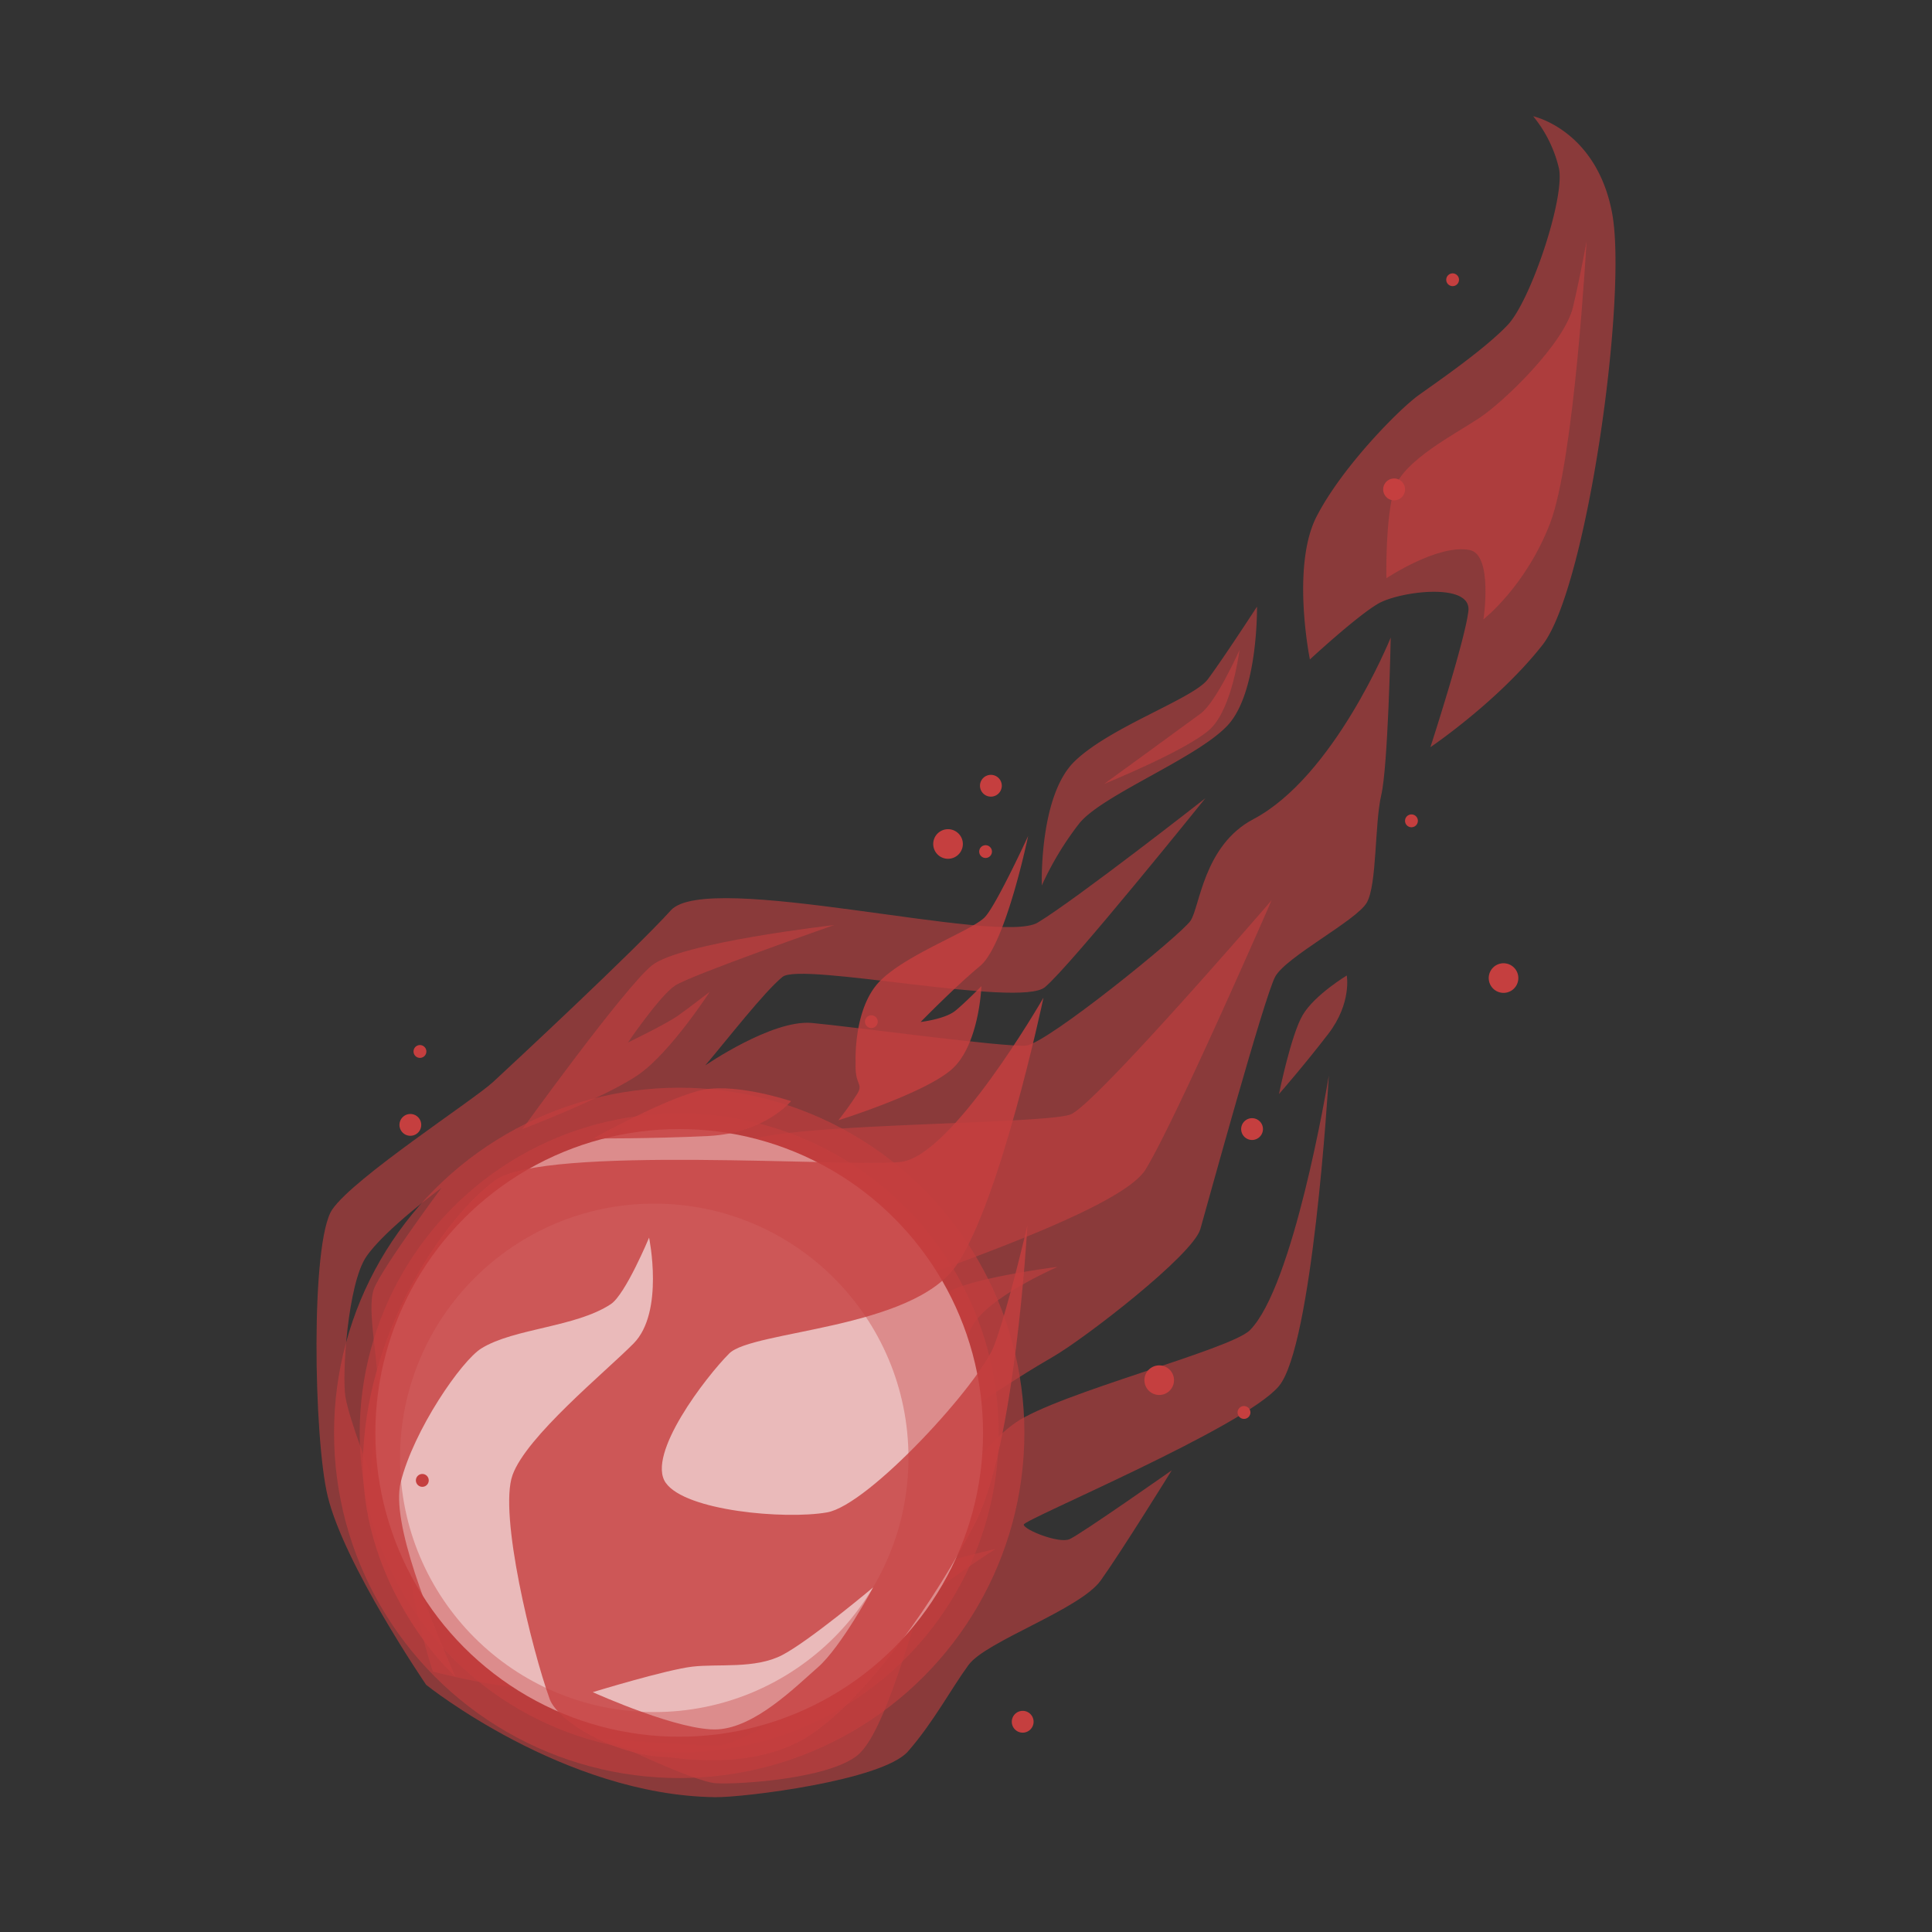 <svg xmlns="http://www.w3.org/2000/svg" viewBox="0 0 500 500"><rect x="0" y="0" width="500" height="500" fill="#333333" stroke="none"/><g id="freepik--Fireball--inject-274"><g style="opacity:0.6"><path d="M250.67,430.87c4.5-6.14,28.81-14.33,34.19-21.84s18.38-28.51,18.38-28.51-23.65,16.62-26.45,17.82-11.85-2.46-11.85-3.78S322.19,369.34,331,358.7c8.6-10.35,12.68-76.49,12.9-80.34-.54,3.29-9.23,54.62-20.42,65.89-5,5.05-49.56,16.29-60.6,23.9s-21.56,27-23.82,28.74-7.14-7.15-5.69-15,31.08-26.14,39.13-30.75,36.24-26.34,38.15-33.06S327.21,258,330,252.8s21.05-14.56,23.72-19.2,2-20.36,3.75-27.85S359.9,166,359.92,165c-.37.89-14.71,36-35.55,47-12.92,6.82-13.84,22.7-16.26,26.29s-37.09,31.77-42.55,32.3-45.24-4.93-55.49-5.85-27.56,11-27.56,11c5.8-6.84,15.21-19,20-22.92s61.35,8.07,67.9,2.67,41.52-48.89,41.52-48.89-33.36,26.12-43.36,32.16-85.44-13.67-94.94-3.18-40.84,39.65-46,44.42S91.69,304.7,86,313s-4.81,59.27-1.2,74.19c4.3,17.81,25.49,48.84,25.49,48.84s35.58,28.58,74.8,29.08c7.32.1,43.32-4.3,49.92-11.87S246.17,437,250.67,430.87Zm-89.85-139s-5.36,17.46-16.14,24.45-16.64,9-21,13.57-14.39,17-14.39,17c.07-1.15,9.76-22.11,16.35-29.51C134.22,307.72,160.82,291.83,160.82,291.83Zm-71.4,69.84c-1-5.9.61-29.37,5.31-36.39s19.56-17.94,19.56-17.94-15.43,20.75-17.51,26.18,1.64,20.29.89,27.3-1.73,20.64-1.73,20.64S90.45,367.57,89.42,361.67Zm106,77.39c-12.74,9-30.56,4.92-30.56,4.92s12.79-8.5,18.86-10.64,16.67-7.29,22.74-13.86c5.85-6.32,13.08-23.17,13.6-24.41C219.41,397,207.81,430.35,195.42,439.06Z" style="fill:#C53F3F"></path><path d="M325.31,157s.33,22.19-7.58,30.7-32.46,18-38.41,25.39a79.46,79.46,0,0,0-9.7,16.06s-.76-23.09,8.44-32.07,30.72-16.21,34.52-21.28S325.31,157,325.31,157Z" style="fill:#C53F3F"></path><path d="M331,283.14s3.08-15.22,6.13-20.43,11.41-10.25,11.41-10.25,1.34,7.12-4.77,15.09S331,283.14,331,283.14Z" style="fill:#C53F3F"></path><path d="M339,170.66s-4.9-24.1,1.74-37,21.48-27.87,26.46-31.43,17.06-11.86,23-18.14S405,51.35,403.47,43.66a33.14,33.14,0,0,0-6.68-13.57s16.3,3.48,20.4,24.94-6.5,97.25-18,111.89-29,26.45-29,26.45,9-27.75,9.83-35.26-17.82-5.07-23.32-1.9S339,170.66,339,170.66Z" style="fill:#C53F3F"></path></g><g style="opacity:0.6"><path d="M112.05,432.59s-15.88-45.81-1.48-74c9-17.67,48-33.34,53.29-36.68s20.65-21.26,28.94-26.28,77.84-4.57,84.33-7.24S329.08,233,329.08,233s-24.82,56.95-32.6,69.65-77.42,33.24-81,37-8.71,20.28-8.71,20.28,15.86-.4,23-7.23,9-13.24,14.4-17.55,29.53-7.28,29.53-7.28-18,7.8-22.08,15.33-16.38,25.27-24,29.91c-10.92,6.68-40.71,18.52-45.5,25a44.71,44.71,0,0,0-6.59,12.8s11.11-5.73,17.6-10.5,14.88-11.33,14.88-11.33-31.85,42-47.46,47.17S112.05,432.59,112.05,432.59Z" style="fill:#C53F3F"></path><path d="M358.81,149.64c-.05-1-.24-15.64,2-23s15.61-14.2,22-18.43,22.12-19.36,24.32-28.89,3.47-16.9,3.47-16.9-3.14,56.63-9.44,73-17.24,24.85-17.24,24.85,2.53-16.75-3.58-17.93C372.14,140.74,358.81,149.64,358.81,149.64Z" style="fill:#C53F3F"></path><path d="M320.77,168.25s-1.82,14.9-7.48,20.33-27.54,14.3-27.54,14.3,20.92-15.2,25-18.23S320.77,168.25,320.77,168.25Z" style="fill:#C53F3F"></path><path d="M156.68,450s24.63,2.14,30,1.63,25-12.71,27.89-16.11,12.69-21.82,16.57-25.7,26.45-8.93,26.45-8.93S241.67,411.1,239,414.78s-9.57,33.39-17.1,39.5-30.73,7.58-36.61,7.22S156.68,450,156.68,450Z" style="fill:#C53F3F"></path><path d="M135.21,292.19s26.23-36.39,33.46-42.31,47.22-10.48,47.22-10.48-37.18,13-41.19,15.67-12.18,14.72-12.18,14.72,9.82-4.73,12.94-6.94,8.23-6.19,8.23-6.19S173.77,272,165.54,277.9,135.21,292.19,135.21,292.19Z" style="fill:#C53F3F"></path></g><circle cx="175.78" cy="370.83" r="89.33" style="fill:#C53F3F;opacity:0.6"></circle><circle cx="175.78" cy="370.83" r="82.69" style="fill:#C53F3F;opacity:0.6"></circle><circle cx="175.78" cy="370.83" r="78.63" style="fill:#C53F3F"></circle><circle cx="175.78" cy="370.83" r="78.63" style="fill:#fff;opacity:0.4"></circle><circle cx="169.32" cy="377.29" r="65.79" style="fill:#fff;opacity:0.4"></circle><g style="opacity:0.8"><path d="M221.43,275.18s-.7-14.16,6.28-21.26,24.2-13.19,27.29-16.69,11.08-20.87,11.08-20.87-5.82,28.15-12.43,33.64-15.38,14.48-15.38,14.48,6.31-.71,9-2.92,6.72-6.35,6.72-6.35-.54,15.5-7.89,21.72-29.14,13-29.14,13A79.87,79.87,0,0,0,221.9,283C223.47,280.29,221.2,280.9,221.43,275.18Z" style="fill:#C53F3F"></path><path d="M252.39,394.15c10.17-19.57,13.4-75.13,13.51-77.1-.29,1.25-5,21.48-8.57,31.05-3.65,9.85-32.41,41.42-43.31,43.31s-36.67-.38-41.74-7.68,10.44-27.45,16.44-33.45,47.28-6.22,58.74-22.75c11.3-16.29,22.29-67.89,22.59-69.33-.54.93-23.68,41-36.88,42.49s-92.42-4.46-105.07,4.79S95.62,343,94,375.66s21.13,55.5,21.13,55.5c.79.79,2.75,2.89,2.75,2.89-6.53-15.17-16.78-39.95-14.18-50.42,3.34-13.49,15.71-31.49,20.9-34.68,8.48-5.22,24.36-5.42,33.48-11.44,3.79-2.5,9.9-17.21,9.9-17.21s4,19.26-4,27.38c-7.33,7.42-27.72,24-31.34,34.07s5,45.16,9.63,58c1.94,5.37,16.17,14.63,30.58,15h0c14,1.86,27.6.72,37.5-6.17C225.22,438.27,242.05,414.08,252.39,394.15Zm-40.71,37.34c-6.09,5.33-16.19,15.43-25.83,16.06s-31.74-9.3-32.44-9.62c.58-.18,19-5.8,25.74-6.6s16.26.65,23.29-3S226,410.79,226,410.79,217.77,426.14,211.68,431.49Z" style="fill:#C53F3F"></path><path d="M153.52,294.63s20-11.11,28.81-12.66,22.4,3,22.4,3S198,293.28,183.24,294,153.52,294.63,153.52,294.63Z" style="fill:#C53F3F"></path></g><path d="M258.43,205.35a2.82,2.82,0,1,1,0-4A2.82,2.82,0,0,1,258.43,205.35Z" style="fill:#C53F3F"></path><path d="M362.8,128.66a2.83,2.83,0,1,1,0-4A2.84,2.84,0,0,1,362.8,128.66Z" style="fill:#C53F3F"></path><path d="M323.66,295a2.82,2.82,0,1,1,3.17-2.44A2.83,2.83,0,0,1,323.66,295Z" style="fill:#C53F3F"></path><path d="M266.66,447.59a2.82,2.82,0,1,1,0-4A2.82,2.82,0,0,1,266.66,447.59Z" style="fill:#C53F3F"></path><path d="M108.19,293.12a2.82,2.82,0,1,1,0-4A2.84,2.84,0,0,1,108.19,293.12Z" style="fill:#C53F3F"></path><path d="M248.06,221.13a3.83,3.83,0,1,1,0-5.41A3.81,3.81,0,0,1,248.06,221.13Z" style="fill:#C53F3F"></path><path d="M388.62,256.92a3.83,3.83,0,1,1,4.29-3.3A3.82,3.82,0,0,1,388.62,256.92Z" style="fill:#C53F3F"></path><path d="M302.71,359.9a3.83,3.83,0,1,1,0-5.42A3.84,3.84,0,0,1,302.71,359.9Z" style="fill:#C53F3F"></path><path d="M256.23,221.56a1.65,1.65,0,1,1,0-2.34A1.65,1.65,0,0,1,256.23,221.56Z" style="fill:#C53F3F"></path><path d="M226.67,265.58a1.65,1.65,0,1,1,0-2.34A1.65,1.65,0,0,1,226.67,265.58Z" style="fill:#C53F3F"></path><path d="M377.1,73.57a1.65,1.65,0,1,1,0-2.34A1.65,1.65,0,0,1,377.1,73.57Z" style="fill:#C53F3F"></path><path d="M110.47,384.3a1.66,1.66,0,0,1-2.35-2.35,1.66,1.66,0,0,1,2.35,2.35Z" style="fill:#C53F3F"></path><path d="M109.86,273.29a1.66,1.66,0,1,1,0-2.34A1.66,1.66,0,0,1,109.86,273.29Z" style="fill:#C53F3F"></path><path d="M323.12,366.72a1.66,1.66,0,0,1-2.35,0,1.66,1.66,0,0,1,2.35-2.35A1.66,1.66,0,0,1,323.12,366.72Z" style="fill:#C53F3F"></path><path d="M366.46,213.6a1.66,1.66,0,1,1,0-2.34A1.66,1.66,0,0,1,366.46,213.6Z" style="fill:#C53F3F"></path></g></svg>